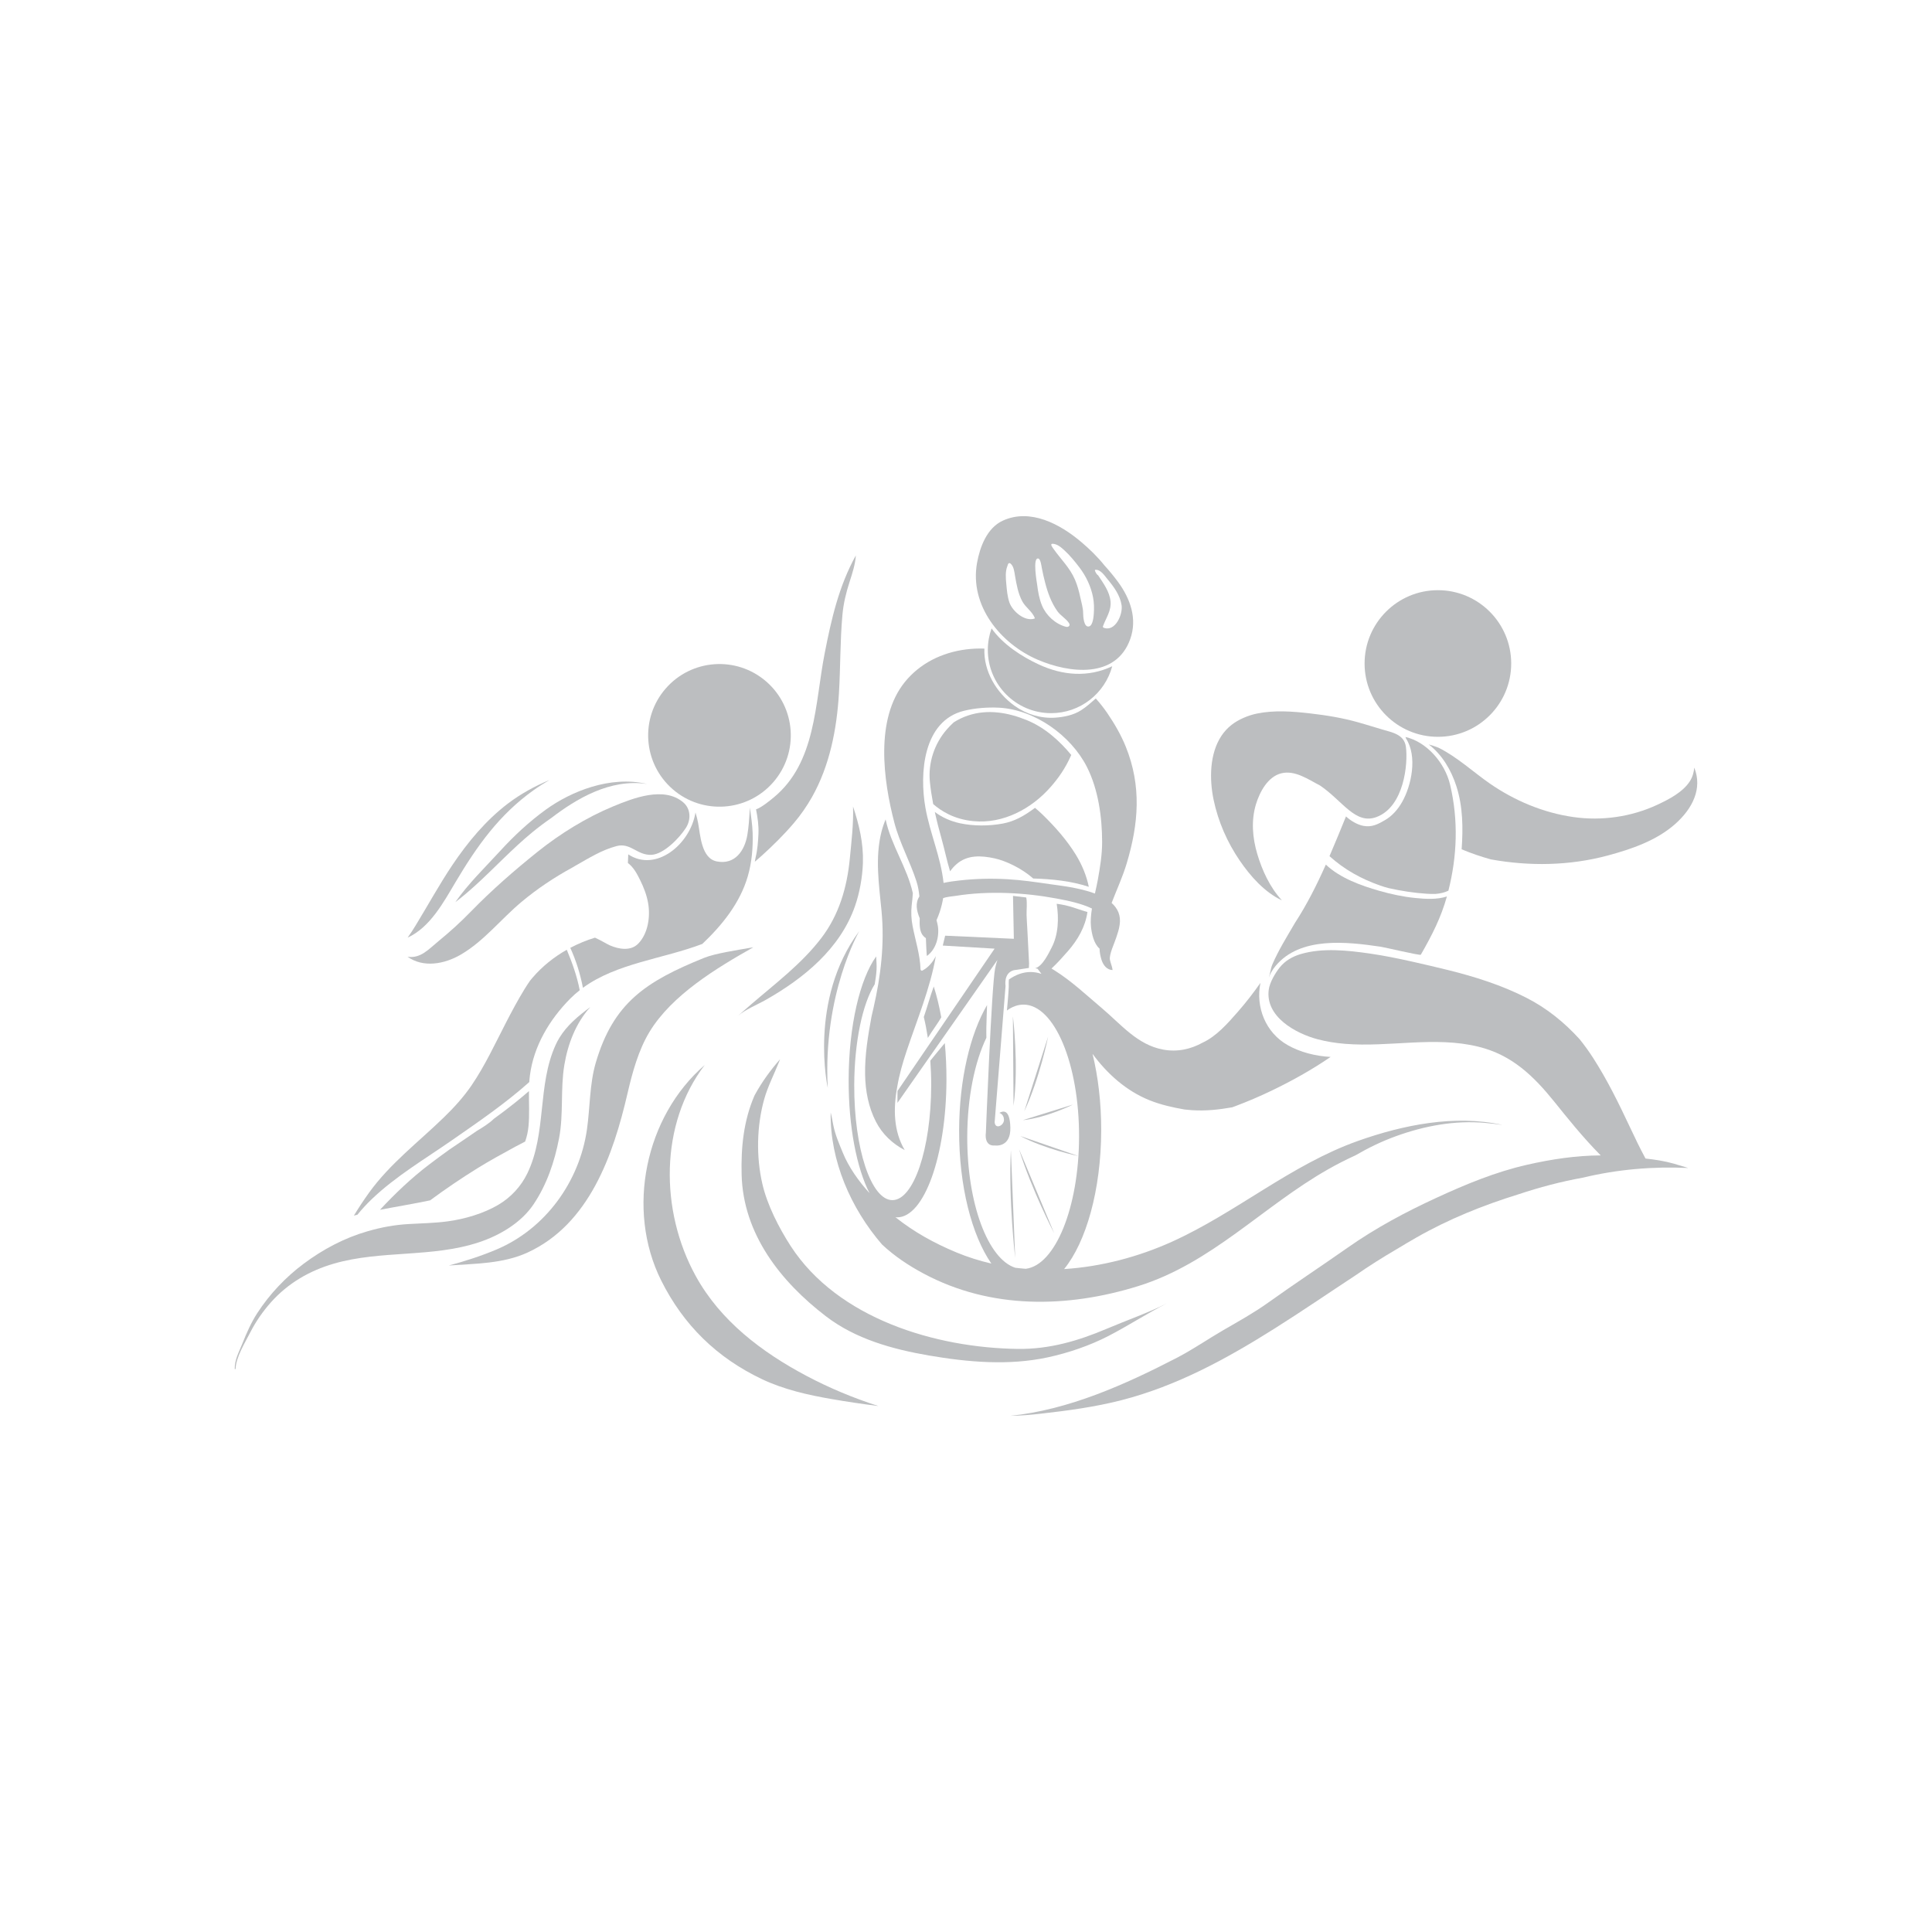 <?xml version="1.0" encoding="utf-8"?>
<!-- Generator: Adobe Illustrator 16.0.0, SVG Export Plug-In . SVG Version: 6.00 Build 0)  -->
<!DOCTYPE svg PUBLIC "-//W3C//DTD SVG 1.1//EN" "http://www.w3.org/Graphics/SVG/1.1/DTD/svg11.dtd">
<svg version="1.1" id="Layer_1" xmlns="http://www.w3.org/2000/svg" xmlns:xlink="http://www.w3.org/1999/xlink" x="0px" y="0px"
	 width="350px" height="350px" viewBox="0 0 350 350" enable-background="new 0 0 350 350" xml:space="preserve">
<g>
	<path fill="#BCBEC0" d="M170.518,184.297c-0.369-2.034-0.821-3.917-1.361-5.58c-0.674,1.814-1.162,3.697-1.802,5.525
		c0.287,1.168,0.531,2.443,0.734,3.787c0.209-0.328,0.418-0.655,0.627-0.983C169.278,186.165,169.978,185.254,170.518,184.297z"/>
	<path fill="#BCBEC0" d="M183.65,175.765l2.744-0.412l0.031-0.838c-0.05-1.479-0.172-2.956-0.225-4.443
		c-0.05-1.438-0.181-2.876-0.225-4.317c-0.031-0.957,0.141-2.157-0.063-3.169l-2.398-0.287l0.153,7.771l-12.445-0.563l-0.428,1.791
		l9.386,0.559l-17.591,25.791l-0.006,2.143l18.106-25.883c-0.146,0.417-0.287,0.917-0.415,1.535
		c-0.641,3.163-1.674,29.743-1.674,29.743s-0.431,2.53,1.68,2.329c0,0,2.851,0.428,2.754-3.265
		c-0.094-3.693-1.573-2.853-1.995-2.643c0,0,0.843,0.214,0.84,1.268c-0.003,1.052-1.589,1.79-1.689,0.418l1.974-24.679
		C182.164,178.612,181.752,176.29,183.65,175.765z"/>
	<path fill="#BCBEC0" d="M157.523,216.148c-1.926-2.104-3.797-4.736-4.846-7.337c-0.681-1.675-1.368-3.212-1.724-5.01
		c-0.15-0.761-0.271-1.522-0.471-2.263c-0.144,8.705,3.659,17.381,9.301,23.911c2.238,2.097,4.833,3.834,7.581,5.295
		c12.118,6.459,25.918,6.251,38.813,2.25c13.301-4.126,22.593-14.445,34.417-21.161c1.614-0.918,3.278-1.766,4.977-2.542
		c2.336-1.358,4.777-2.543,7.351-3.472c5.146-1.862,10.641-2.889,16.11-2.396c1.03,0.092,2.083,0.214,3.145,0.367
		c-8.596-1.897-17.947-0.019-26.168,2.898c-12.152,4.315-22.024,12.984-33.712,18.268c-6.069,2.738-12.77,4.518-19.521,4.948
		c3.975-4.88,6.682-14.278,6.717-25.079c0.012-5.051-0.56-9.79-1.574-13.915c0.003,0.007,0.01,0.011,0.013,0.018
		c2.66,3.628,6.136,6.721,10.341,8.405c2.039,0.813,4.178,1.291,6.339,1.667c0.449,0.05,0.898,0.095,1.349,0.123
		c2.454,0.161,4.861-0.097,7.259-0.524c0.179-0.065,0.362-0.128,0.547-0.199c2.229-0.841,4.424-1.773,6.575-2.808
		c3.697-1.774,7.313-3.792,10.71-6.119c-2.776-0.15-5.518-0.859-7.769-2.135c-4.034-2.277-5.839-6.914-4.942-11.279
		c-1.299,1.844-2.679,3.635-4.178,5.336c-1.771,2.015-3.803,4.344-6.313,5.499c-2.12,1.171-4.527,1.727-7.131,1.252
		c-4.671-0.855-7.641-4.584-11.063-7.469c-2.829-2.387-5.523-4.949-8.677-6.919c-0.159-0.099-0.325-0.196-0.49-0.297
		c1.086-1.007,2.079-2.131,2.969-3.148c1.796-2.047,3.163-4.418,3.541-7.088c-1.324-0.364-2.601-0.908-3.946-1.211
		c-0.531-0.119-1.074-0.21-1.624-0.286c0.425,2.679,0.3,5.608-0.918,7.94c-0.449,0.859-1.639,3.433-2.981,3.733
		c0.144,0.032,0.287,0.06,0.431,0.092c0.24,0.311,0.478,0.623,0.712,0.938c-0.637-0.22-1.293-0.336-1.961-0.339
		c-1.377-0.003-2.704,0.481-3.949,1.364c-0.038,0.391-0.016,0.789-0.016,1.146c0.003,0.043,0,0.094,0,0.149
		c-0.025,0.949-0.266,3.628-0.334,4.313c0.952-0.696,1.967-1.071,3.013-1.068c5.595,0.016,10.095,10.753,10.057,23.977
		c-0.04,12.8-4.321,23.239-9.663,23.882c-0.637-0.05-1.268-0.112-1.898-0.19c-4.942-1.588-8.733-11.621-8.696-23.754
		c0.022-7.137,1.361-13.537,3.469-17.913c-0.013-0.624-0.022-1.246-0.007-1.867c0-0.047,0.004-0.098,0.004-0.144
		c0.04-1.307,0.068-2.607,0.124-3.912c-3.053,5.239-5.033,13.443-5.061,22.673c-0.031,10.132,2.298,19.038,5.839,24.157
		c-2.148-0.498-4.259-1.16-6.311-2.01c-4.118-1.712-7.747-3.742-11.065-6.385c0.1,0.013,0.2,0.024,0.303,0.024
		c4.896,0.015,8.898-11.131,8.939-24.903c0.006-2.307-0.1-4.543-0.299-6.663c-0.475,0.591-0.975,1.155-1.427,1.718
		c-0.396,0.49-0.793,0.974-1.196,1.461c0.103,1.444,0.163,2.939,0.159,4.487c-0.034,11.489-3.185,20.796-7.038,20.781
		c-3.85-0.011-6.944-9.335-6.906-20.825c0.022-7.905,1.523-14.774,3.712-18.287c0.146-0.873,0.281-1.75,0.331-2.637
		c0.047-0.805-0.038-1.601-0.069-2.4c-2.929,4.069-4.958,12.522-4.986,22.312C153.708,204.112,155.212,211.649,157.523,216.148z"/>
	<path fill="#BCBEC0" d="M188.893,147.594c-0.465-0.454-0.928-0.859-1.393-1.244c-1.97,1.468-3.734,2.462-5.889,2.856
		c-2.498,0.449-5.208,0.465-7.693-0.062c-1.661-0.357-3.234-1.042-4.568-2.05c0.362,1.658,0.787,3.307,1.24,4.915
		c0.537,1.908,0.934,3.914,1.527,5.838c0.334-0.472,0.724-0.914,1.183-1.31c1.967-1.711,4.478-1.555,6.882-1.035
		c2.011,0.438,4.886,1.779,6.994,3.646c3.406,0.101,6.838,0.446,10.072,1.506c-0.412-2.006-1.225-3.982-2.352-5.819
		C193.271,152.188,191.115,149.76,188.893,147.594z"/>
	<path fill="#BCBEC0" d="M158.235,182.636c-0.106,0.47-0.225,0.965-0.343,1.476c-0.644,3.493-1.233,6.99-1.171,10.555
		c0.05,2.937,0.605,5.899,1.955,8.526c1.167,2.275,3.006,4.005,5.22,5.155c-2.017-3.43-2.098-7.445-1.349-11.485
		c0.368-2.207,0.999-4.381,1.705-6.488c1.939-5.801,4.243-11.271,5.286-17.169c-0.565,1.108-1.355,2.058-2.458,2.634
		c-0.134,0.069-0.312-0.093-0.318-0.221c-0.081-2.69-0.934-5.228-1.436-7.853c-0.241-1.25-0.3-2.464-0.169-3.73
		c0.084-0.762,0.181-1.493,0.212-2.224c-1.027-4.656-3.946-8.7-4.933-13.368c-0.3,0.721-0.553,1.471-0.75,2.247
		c-1.192,4.686-0.446,9.601,0.01,14.332C160.268,170.985,159.571,176.817,158.235,182.636z"/>
	<path fill="#BCBEC0" d="M169.057,145.663c1.417,1.232,3.709,2.746,7.274,3.094c5.374,0.531,10.535-2.231,14.007-6.195
		c1.371-1.564,2.648-3.324,3.731-5.792c-2.102-2.538-4.771-4.958-7.996-6.284c-3.435-1.415-7.125-2.05-10.675-0.875
		c-0.937,0.307-1.817,0.733-2.629,1.255c-0.44,0.407-0.853,0.827-1.214,1.239c-2.279,2.594-3.447,6.097-3.094,9.556
		C168.595,142.993,168.804,144.331,169.057,145.663z"/>
	<path fill="#BCBEC0" d="M166.025,159.664c0.291,0.895,0.443,1.814,0.531,2.736c-0.793,1.209-0.506,2.575,0.06,3.964
		c-0.044,1.036-0.035,2.153,0.437,2.912c0.1,0.162,0.39,0.508,0.681,0.675c0.016,0.477,0.122,3.277,0.193,3.225
		c1.639-1.177,2.261-3.472,1.983-5.375c-0.053-0.355-0.15-0.722-0.253-1.097c0.218-0.5,0.428-1.007,0.596-1.534
		c0.262-0.813,0.472-1.628,0.603-2.458c0.718-0.272,1.558-0.305,2.308-0.421c5.864-0.944,12.48-0.596,18.296,0.495
		c2.07,0.391,4.381,0.865,6.357,1.802c-0.188,1.165-0.284,2.308-0.172,3.33c0.134,1.216,0.503,3.042,1.549,3.933
		c0.016,0.668,0.146,1.344,0.334,1.967c0.34,1.108,1.052,1.903,2.029,1.917c-0.063-0.627-0.371-1.239-0.484-1.867
		c-0.171-0.987,0.855-3.06,1.152-4.036c0.294-0.959,0.462-1.3,0.612-2.301c0.256-1.692-0.362-2.975-1.455-3.95
		c0.003-0.009,0.006-0.023,0.01-0.032c0.908-2.361,1.985-4.686,2.713-7.108c2.176-7.238,2.713-14.04-0.153-21.154
		c-0.843-2.101-2.051-4.185-3.322-6.051c-0.655-0.966-1.367-1.862-2.116-2.7c-0.862,0.758-1.705,1.527-2.68,2.146
		c-1.367,0.873-3.06,1.216-4.658,1.33c-2.61,0.18-5.242-0.618-7.362-2.136c-3.341-2.386-5.645-6.307-5.482-10.377
		c-4.403-0.149-8.824,1.07-12.208,3.839c-0.796,0.655-1.536,1.392-2.204,2.219c-5.414,6.7-3.912,17.803-1.892,25.503
		C162.987,152.729,164.863,156.06,166.025,159.664z M174.67,128.757c1.97-0.481,4.234-0.652,6.257-0.554
		c6.491,0.322,13.066,5.008,15.977,10.734c2.055,4.047,2.757,9.104,2.757,13.604c0.003,2.312-0.374,4.564-0.777,6.83
		c-0.138,0.779-0.334,1.624-0.527,2.501c-2.838-1.067-6.292-1.425-8.14-1.697c-2.582-0.378-5.168-0.755-7.774-0.9
		c-2.863-0.16-5.733-0.096-8.581,0.227c-0.94,0.107-1.945,0.229-2.925,0.448c-0.497-4.674-2.479-9.035-3.291-13.649
		C166.565,140.179,167.18,130.578,174.67,128.757z"/>
	<path fill="#BCBEC0" d="M188.144,120.354c-3.038-1.415-6.441-3.589-8.512-6.511c-0.434,1.205-0.671,2.498-0.678,3.852
		c-0.019,6.33,5.096,11.48,11.428,11.501c5.317,0.017,9.798-3.593,11.109-8.501C197.176,122.748,192.536,122.402,188.144,120.354z"
		/>
	<path fill="#BCBEC0" d="M188.006,119.523c5.714,2.448,14.144,3.474,16.738-3.722c1.327-3.678,0.041-7.328-2.21-10.39
		c-0.75-1.012-1.564-2.011-2.445-2.973c-1.249-1.561-2.71-2.979-4.193-4.234c-3.843-3.266-9.248-6.156-14.219-3.887
		c-2.872,1.313-4.152,4.748-4.677,7.65C175.61,109.68,181.218,116.61,188.006,119.523z M198.443,103.222
		c0.993-0.053,1.664,1.085,2.224,1.746c1.124,1.33,2.261,2.91,2.52,4.674c0.243,1.656-1.118,4.823-3.203,4.101
		c-0.094-0.036-0.226-0.155-0.182-0.268c0.563-1.543,1.549-2.819,1.38-4.544c-0.172-1.766-1.296-3.263-2.254-4.718
		c-0.037-0.014-0.072-0.034-0.104-0.062c-0.228-0.243-0.353-0.464-0.465-0.778C198.334,103.313,198.369,103.227,198.443,103.222z
		 M190.726,98.509c0.821,0.045,1.514,0.648,2.098,1.187c1.006,0.92,1.911,2.033,2.735,3.116c1.199,1.581,2.079,3.436,2.457,5.387
		c0.19,0.99,0.206,2.008,0.135,3.009c-0.038,0.511-0.166,2.053-0.821,2.263c-1.009,0.314-1.108-1.884-1.108-2.381
		c0-0.93-0.328-1.988-0.519-2.893c-0.23-1.089-0.527-2.17-0.965-3.194c-0.939-2.183-2.563-3.688-3.896-5.586
		C190.688,99.198,190.104,98.474,190.726,98.509z M188.121,101.19c0.4,0.117,0.553,1.377,0.618,1.733
		c0.166,0.892,0.378,1.78,0.603,2.655c0.472,1.813,1.115,3.609,2.211,5.144c0.59,0.832,1.546,1.306,2.104,2.157
		c0.315,0.477-0.115,0.786-0.565,0.667c-1.892-0.501-3.587-2.056-4.324-3.847c-0.487-1.19-0.715-2.439-0.868-3.71
		C187.865,105.688,186.985,100.863,188.121,101.19z M182.511,102.516c0.068-0.304,0.222-0.701,0.581-0.398
		c0.574,0.487,0.668,1.491,0.783,2.164c0.274,1.581,0.556,3.231,1.324,4.659c0.59,1.094,1.748,1.795,2.235,2.94
		c0.024,0.05,0.05,0.156-0.028,0.183c-1.767,0.589-3.978-1.326-4.533-2.897c-0.381-1.092-0.472-2.286-0.578-3.433
		C182.198,104.703,182.096,103.503,182.511,102.516z"/>
	<path fill="#BCBEC0" d="M183.912,227.881l-0.783-19.516C182.68,217.436,183.912,227.881,183.912,227.881z"/>
	<path fill="#BCBEC0" d="M190.987,223.439l-6.388-15.277C186.869,215.521,190.987,223.439,190.987,223.439z"/>
	<path fill="#BCBEC0" d="M195.334,209.422l-10.531-3.63C189.386,208.201,195.334,209.422,195.334,209.422z"/>
	<path fill="#BCBEC0" d="M183.497,184.102l0.116,16.237C184.597,192.854,183.497,184.102,183.497,184.102z"/>
	<path fill="#BCBEC0" d="M189.883,187.766l-4.328,13.564C188.368,195.336,189.883,187.766,189.883,187.766z"/>
	<path fill="#BCBEC0" d="M194.375,200.101l-9.086,2.833C189.692,202.461,194.375,200.101,194.375,200.101z"/>
	<path fill="#BCBEC0" d="M67.379,217.207c4.355-4.152,9.61-7.242,14.528-10.664c4.762-3.307,9.642-6.641,13.976-10.516
		c0.028-0.407,0.065-0.818,0.119-1.223c0.693-5.338,3.563-10.114,7.303-13.895c0.546-0.551,1.121-1.052,1.717-1.521
		c-0.484-2.526-1.352-4.954-2.345-7.332c-2.335,1.324-4.452,3.021-6.185,5.042c-0.166,0.187-0.325,0.384-0.484,0.58
		c-0.344,0.5-0.671,1.003-0.975,1.496c-1.208,1.97-2.298,4.009-3.356,6.061c-1.985,3.839-3.815,7.817-6.257,11.399
		c-1.439,2.104-3.16,3.996-4.986,5.769c-4.637,4.504-9.748,8.362-13.569,13.648c-0.978,1.355-1.889,2.748-2.757,4.169
		c0.209-0.055,0.422-0.106,0.631-0.158C65.553,219.071,66.427,218.116,67.379,217.207z"/>
	<path fill="#BCBEC0" d="M93.351,199.729c-1.265,1.018-2.563,1.992-3.872,2.944c-0.893,0.863-1.986,1.535-3.076,2.188
		c-1.648,1.142-3.316,2.261-4.98,3.388c-1.243,0.891-2.479,1.799-3.697,2.727c-3.216,2.45-6.142,5.238-8.892,8.192
		c3.025-0.587,6.076-1.077,9.085-1.714c2.764-2.044,5.617-3.977,8.527-5.786c2.254-1.396,4.58-2.668,6.906-3.934
		c0.59-0.318,1.187-0.633,1.786-0.933c0.306-0.877,0.509-1.793,0.603-2.75c0.2-2.119,0.059-4.263,0.084-6.39
		C95.012,198.367,94.184,199.055,93.351,199.729z"/>
	<path fill="#BCBEC0" d="M110.479,171.258c-0.571-0.25-1.621-0.911-2.695-1.393c-1.539,0.47-3.041,1.091-4.471,1.846
		c1.064,2.334,1.814,4.756,2.289,7.239c6.145-4.481,14.5-5.239,21.628-7.946c3.619-3.436,6.835-7.418,8.246-12.275
		c0.733-2.523,0.949-5.176,0.874-7.799c-0.047-1.55-0.303-3.091-0.5-4.63c-0.016,0.248-0.025,0.483-0.041,0.701
		c-0.09,1.433-0.178,2.823-0.418,4.248c-0.487,2.888-2.273,5.46-5.548,4.803c-2.797-0.562-2.963-4.771-3.369-6.928
		c-0.125-0.656-0.281-1.304-0.481-1.934c-0.934,5.77-7.169,10.897-12.18,7.585c-0.028,0.524-0.043,1.047-0.063,1.567
		c1.03,0.771,1.648,1.944,2.214,3.086c0.665,1.354,1.196,2.709,1.452,4.2c0.425,2.425-0.012,5.483-1.783,7.31
		C114.267,172.353,112.087,171.961,110.479,171.258z"/>
	<path fill="#BCBEC0" d="M140.172,144.461c-0.75,0.618-2.254,1.844-3.209,2.162c0.281,1.442,0.505,2.87,0.437,4.445
		c-0.06,1.333-0.178,2.913-0.497,4.18c-0.05,0.289-0.103,0.577-0.162,0.863c0.421-0.355,0.836-0.709,1.243-1.081
		c2.042-1.85,4.031-3.808,5.82-5.91c1.243-1.461,2.342-3.04,3.288-4.708c3.216-5.701,4.493-12.271,4.886-18.743
		c0.291-4.748,0.203-9.502,0.634-14.246c0.187-2.1,0.652-4.012,1.299-6.016c0.5-1.555,1.027-3.15,1.136-4.789
		c-3.085,5.572-4.443,11.568-5.658,17.786C147.606,127.539,147.85,138.124,140.172,144.461z"/>
	<path fill="#BCBEC0" d="M121.863,142.972c5.386,4.681,13.548,4.108,18.231-1.277c4.68-5.387,4.106-13.549-1.28-18.23
		c-5.386-4.681-13.547-4.108-18.225,1.278C115.906,130.129,116.478,138.292,121.863,142.972z"/>
	<path fill="#BCBEC0" d="M83.534,172.905c4.146-2.435,7.256-6.427,10.909-9.49c2.875-2.41,6.014-4.496,9.308-6.289
		c0.175-0.101,0.347-0.208,0.524-0.31c2.429-1.37,4.689-2.812,7.409-3.538c2.57-0.682,3.744,1.717,6.357,1.58
		c2.167-0.113,4.999-2.968,6.22-4.887c0.943-1.479,0.89-3.454-0.493-4.622c-3.485-2.95-9.036-0.773-12.673,0.729
		c-4.815,1.99-9.623,4.956-13.688,8.215c-4.203,3.366-8.318,6.95-12.074,10.814c-1.854,1.903-3.772,3.653-5.83,5.336
		c-1.839,1.505-3.278,3.231-5.667,2.883C76.665,175.349,80.49,174.695,83.534,172.905z"/>
	<path fill="#BCBEC0" d="M90.594,154.174c-2.764,3.016-5.714,5.851-8.075,9.215c-0.006,0.012-0.003,0.021-0.012,0.032
		c1.218-0.918,2.373-1.912,3.497-2.926c3.531-3.192,6.735-6.687,10.428-9.72c1.105-0.907,2.242-1.763,3.413-2.567
		c4.484-3.431,10.647-7.2,17.366-6.184c-6.685-1.566-13.791,1.374-18.293,4.62C95.867,148.849,93.11,151.425,90.594,154.174z"/>
	<path fill="#BCBEC0" d="M82.547,159.769c3.847-6.47,7.899-12.2,14.119-16.62c0.921-0.66,1.886-1.273,2.875-1.844
		c-2.66,1.113-5.186,2.494-7.528,4.267c-3.984,3.028-7.309,7.024-10.079,11.162c-2.367,3.531-4.406,7.265-6.623,10.892
		c-0.44,0.724-0.927,1.489-1.464,2.231C77.923,168.004,80.371,163.426,82.547,159.769z"/>
	<path fill="#BCBEC0" d="M260.596,135.452c-0.571-0.22-1.167-0.424-1.773-0.596c2.427,1.859,4.075,4.633,5.03,7.622
		c1.174,3.683,1.208,7.544,0.937,11.382c1.708,0.716,3.481,1.324,5.286,1.825c7.007,1.267,14.26,1.157,21.157-0.694
		c4.293-1.152,8.829-2.702,12.214-5.69c3.145-2.769,5.021-6.447,3.481-10.244c-0.072,0.84-0.281,1.658-0.777,2.446
		c-1.259,1.999-3.838,3.318-5.901,4.283c-4.708,2.201-10.082,2.963-15.209,2.231c-5.457-0.772-10.681-2.978-15.189-6.102
		C267.065,139.988,263.952,137.112,260.596,135.452z"/>
	<path fill="#BCBEC0" d="M260.49,133.481c7.334,0,13.278-5.95,13.278-13.281c0-7.335-5.944-13.283-13.278-13.283
		c-7.335,0-13.282,5.948-13.282,13.283C247.208,127.532,253.155,133.481,260.49,133.481z"/>
	<path fill="#BCBEC0" d="M262.7,142.162c-0.952-4.036-4.317-7.81-8.093-8.647c0.047,0.1,0.081,0.202,0.125,0.302
		c2.061,3.204,0.993,8.462-0.737,11.492c-0.777,1.367-1.813,2.517-3.072,3.254c-1.28,0.749-2.413,1.349-3.952,1.046
		c-1.115-0.222-2.258-0.905-3.132-1.706c-0.978,2.404-1.958,4.812-2.988,7.198c2.683,2.423,5.717,4.113,9.227,5.343
		c0.462,0.161,0.934,0.3,1.408,0.426c0.06,0.014,0.115,0.03,0.172,0.044c2.235,0.499,4.549,0.854,6.834,1
		c0.506,0.032,1.037,0.044,1.571,0.03c0.824-0.066,1.62-0.241,2.326-0.584C263.978,155.113,264.221,148.588,262.7,142.162z"/>
	<path fill="#BCBEC0" d="M256.371,162.677c-2.217-0.223-4.414-0.699-6.55-1.311c-3.21-0.918-7.06-2.287-9.633-4.736
		c-1.626,3.658-3.422,7.228-5.602,10.576c-1.433,2.469-2.963,4.889-4.09,7.521c-0.331,0.771-0.368,1.623-0.652,2.394
		c0.266-0.729,0.658-1.437,1.227-2.119c4.453-5.389,12.933-4.391,19.053-3.495c0.749,0.11,7.162,1.64,7.271,1.447
		c2.033-3.557,3.635-6.665,4.725-10.55C260.296,162.998,258.238,162.865,256.371,162.677z"/>
	<path fill="#BCBEC0" d="M298.101,209.879c-1.026-1.891-1.957-3.836-2.862-5.769c-2.011-4.275-4.072-8.484-6.632-12.462
		c-0.766-1.189-1.58-2.318-2.454-3.395c-2.729-3.005-5.864-5.57-9.63-7.496c-4.471-2.286-9.363-3.826-14.228-5.032
		c-2.17-0.53-4.344-1.047-6.522-1.531c-2.508-0.556-5.024-1.076-7.565-1.443c-4.037-0.584-8.596-1.083-12.573,0.089
		c-1.48,0.438-2.823,1.2-3.794,2.414c-0.812,1.015-1.82,2.721-1.995,4.03c-0.662,4.913,4.898,7.951,8.893,9
		c1.62,0.427,3.256,0.676,4.896,0.813c8.027,0.667,16.242-1.432,24.194,0.524c6.066,1.488,9.979,5.285,13.801,10.029
		c2.183,2.715,5.049,6.327,8.352,9.662c-4.483,0.021-8.941,0.696-13.332,1.695c-5.691,1.292-11.103,3.532-16.383,5.968
		c-5.688,2.62-11.04,5.479-16.173,9.083c-4.771,3.346-9.639,6.555-14.382,9.946c-2.572,1.839-5.332,3.365-8.07,4.948
		c-2.823,1.637-5.546,3.527-8.44,5.024c-9.27,4.802-19.586,9.444-30.158,10.513c1.833-0.02,3.669-0.175,5.458-0.381
		c4.908-0.553,9.819-1.212,14.606-2.436c10.051-2.574,19.03-7.475,27.754-12.97c4.955-3.12,9.791-6.436,14.69-9.653
		c2.436-1.692,4.937-3.276,7.493-4.763c1.165-0.709,2.339-1.405,3.522-2.079c5.866-3.353,12.111-5.867,18.533-7.853
		c3.763-1.254,7.716-2.303,11.678-3.014c6.214-1.498,12.661-2.051,19.064-1.75c-0.898-0.27-1.792-0.545-2.669-0.799
		C301.511,210.322,299.809,210.069,298.101,209.879z"/>
	<path fill="#BCBEC0" d="M224.608,155.93c1.893,2.764,4.468,5.71,7.625,7.178c-2.17-2.331-3.591-5.444-4.468-8.405
		c-0.868-2.92-1.131-6.069-0.234-9.01c0.671-2.196,2.123-4.983,4.577-5.597c2.491-0.63,4.937,1.133,7.031,2.209
		c4.109,2.781,6.385,7.157,10.247,5.701c4.978-1.878,5.717-9.653,5.305-12.715c-0.303-2.266-2.497-2.606-4.333-3.151
		c-1.415-0.421-2.819-0.859-4.234-1.262c-2.916-0.827-5.816-1.298-8.82-1.642c-3.16-0.364-6.479-0.614-9.616,0.037
		c-1.559,0.318-3.332,1.063-4.584,2.047c-0.721,0.566-1.32,1.225-1.808,1.951c-2.195,3.271-2.211,7.914-1.445,11.596
		C220.675,148.826,222.326,152.596,224.608,155.93z"/>
	<path fill="#BCBEC0" d="M136.469,171.611c-0.234,0.034-0.465,0.071-0.699,0.115c-2.158,0.387-6.198,0.98-8.228,1.805
		c-10.584,4.284-16.438,8.167-19.614,18.997c-1.14,3.894-1.024,8.125-1.602,12.119c-1.361,9.426-7.519,17.951-16.345,21.698
		c-2.794,1.185-5.739,2.131-8.67,2.913c4.79-0.347,9.816-0.311,14.25-2.344c11.19-5.13,15.54-17.688,18.119-28.834
		c0.871-3.753,1.967-7.812,3.981-11.141C121.701,180.265,129.8,175.376,136.469,171.611z"/>
	<path fill="#BCBEC0" d="M96.647,218.19c2.426-3.61,3.815-7.725,4.63-11.971c0.846-4.396,0.225-8.873,0.958-13.279
		c0.634-3.821,2.089-7.613,4.693-10.492c-2.164,1.604-4.19,3.272-5.576,5.537c-0.253,0.412-0.481,0.84-0.687,1.295
		c-3.35,7.342-1.608,15.974-5.124,23.274c-1.14,2.364-2.991,4.365-5.261,5.705c-2.691,1.589-6.123,2.595-9.214,3.005
		c-2.317,0.311-4.693,0.345-7.025,0.482c-2.632,0.154-4.934,0.584-7.462,1.312c-4.203,1.208-8.068,3.271-11.568,5.879
		c-3.272,2.438-6.182,5.519-8.399,8.939c-1.111,1.716-1.945,3.612-2.698,5.506c-0.608,1.531-1.427,2.938-1.389,4.616
		c0.003,0.097,0.153,0.019,0.156-0.05c0.084-2.113,1.676-4.66,2.641-6.544c1.018-1.991,2.292-3.828,3.778-5.499
		c3.05-3.422,6.972-5.707,11.353-6.978c8.599-2.495,17.822-1.048,26.346-3.888C90.541,223.795,94.406,221.523,96.647,218.19z"/>
	<path fill="#BCBEC0" d="M200.813,242.021c3.578-1.849,6.966-4.078,10.563-5.891c-3.44,1.731-7.318,3.074-10.896,4.595
		c-5.161,2.193-10.4,3.712-16.049,3.644c-14.928-0.185-32.659-5.479-41.186-18.631c-2.123-3.278-4.255-7.443-5.136-11.27
		c-1.136-4.923-1.024-10.499,0.337-15.348c0.656-2.331,1.805-4.523,2.694-6.77c0.06-0.148,0.116-0.305,0.172-0.456
		c-1.733,1.989-3.291,4.115-4.552,6.433c-0.038,0.068-0.072,0.139-0.106,0.206c-1.945,4.547-2.426,9.3-2.301,14.262
		c0.271,10.77,7.069,19.376,15.265,25.656c5.389,4.131,12.068,5.972,18.656,7.108c7.069,1.213,14.45,1.863,21.525,0.342
		C193.526,245.099,197.416,243.774,200.813,242.021z"/>
	<path fill="#BCBEC0" d="M126.035,231.157c-6.507-11.82-6.529-27.563,1.633-38.217c-10.806,9.333-14.291,26.199-7.896,39.017
		c4.049,8.111,10.11,14.022,18.284,17.9c3.928,1.862,8.305,2.858,12.564,3.59c2.816,0.489,5.661,0.91,8.508,1.27
		c-4.505-1.442-8.889-3.272-13.001-5.45C138.043,244.986,130.521,239.313,126.035,231.157z"/>
	<path fill="#BCBEC0" d="M153.954,155.527c-0.497,5.201-1.951,10.209-5.161,14.405c-3.581,4.688-8.28,8.194-12.711,12.012
		c-0.805,0.696-1.614,1.408-2.438,2.123c1.408-1.218,3.491-2.026,5.108-2.944c6.869-3.901,13.451-9.267,16.139-16.971
		c0.846-2.43,1.346-5.24,1.434-7.809c0.115-3.612-0.687-6.931-1.789-10.238C154.641,149.284,154.235,152.563,153.954,155.527z"/>
	<path fill="#BCBEC0" d="M149.958,197.087c-0.927-16.986,5.714-28.417,5.714-28.417
		C146.404,181.183,149.958,197.087,149.958,197.087z"/>
</g>
</svg>
